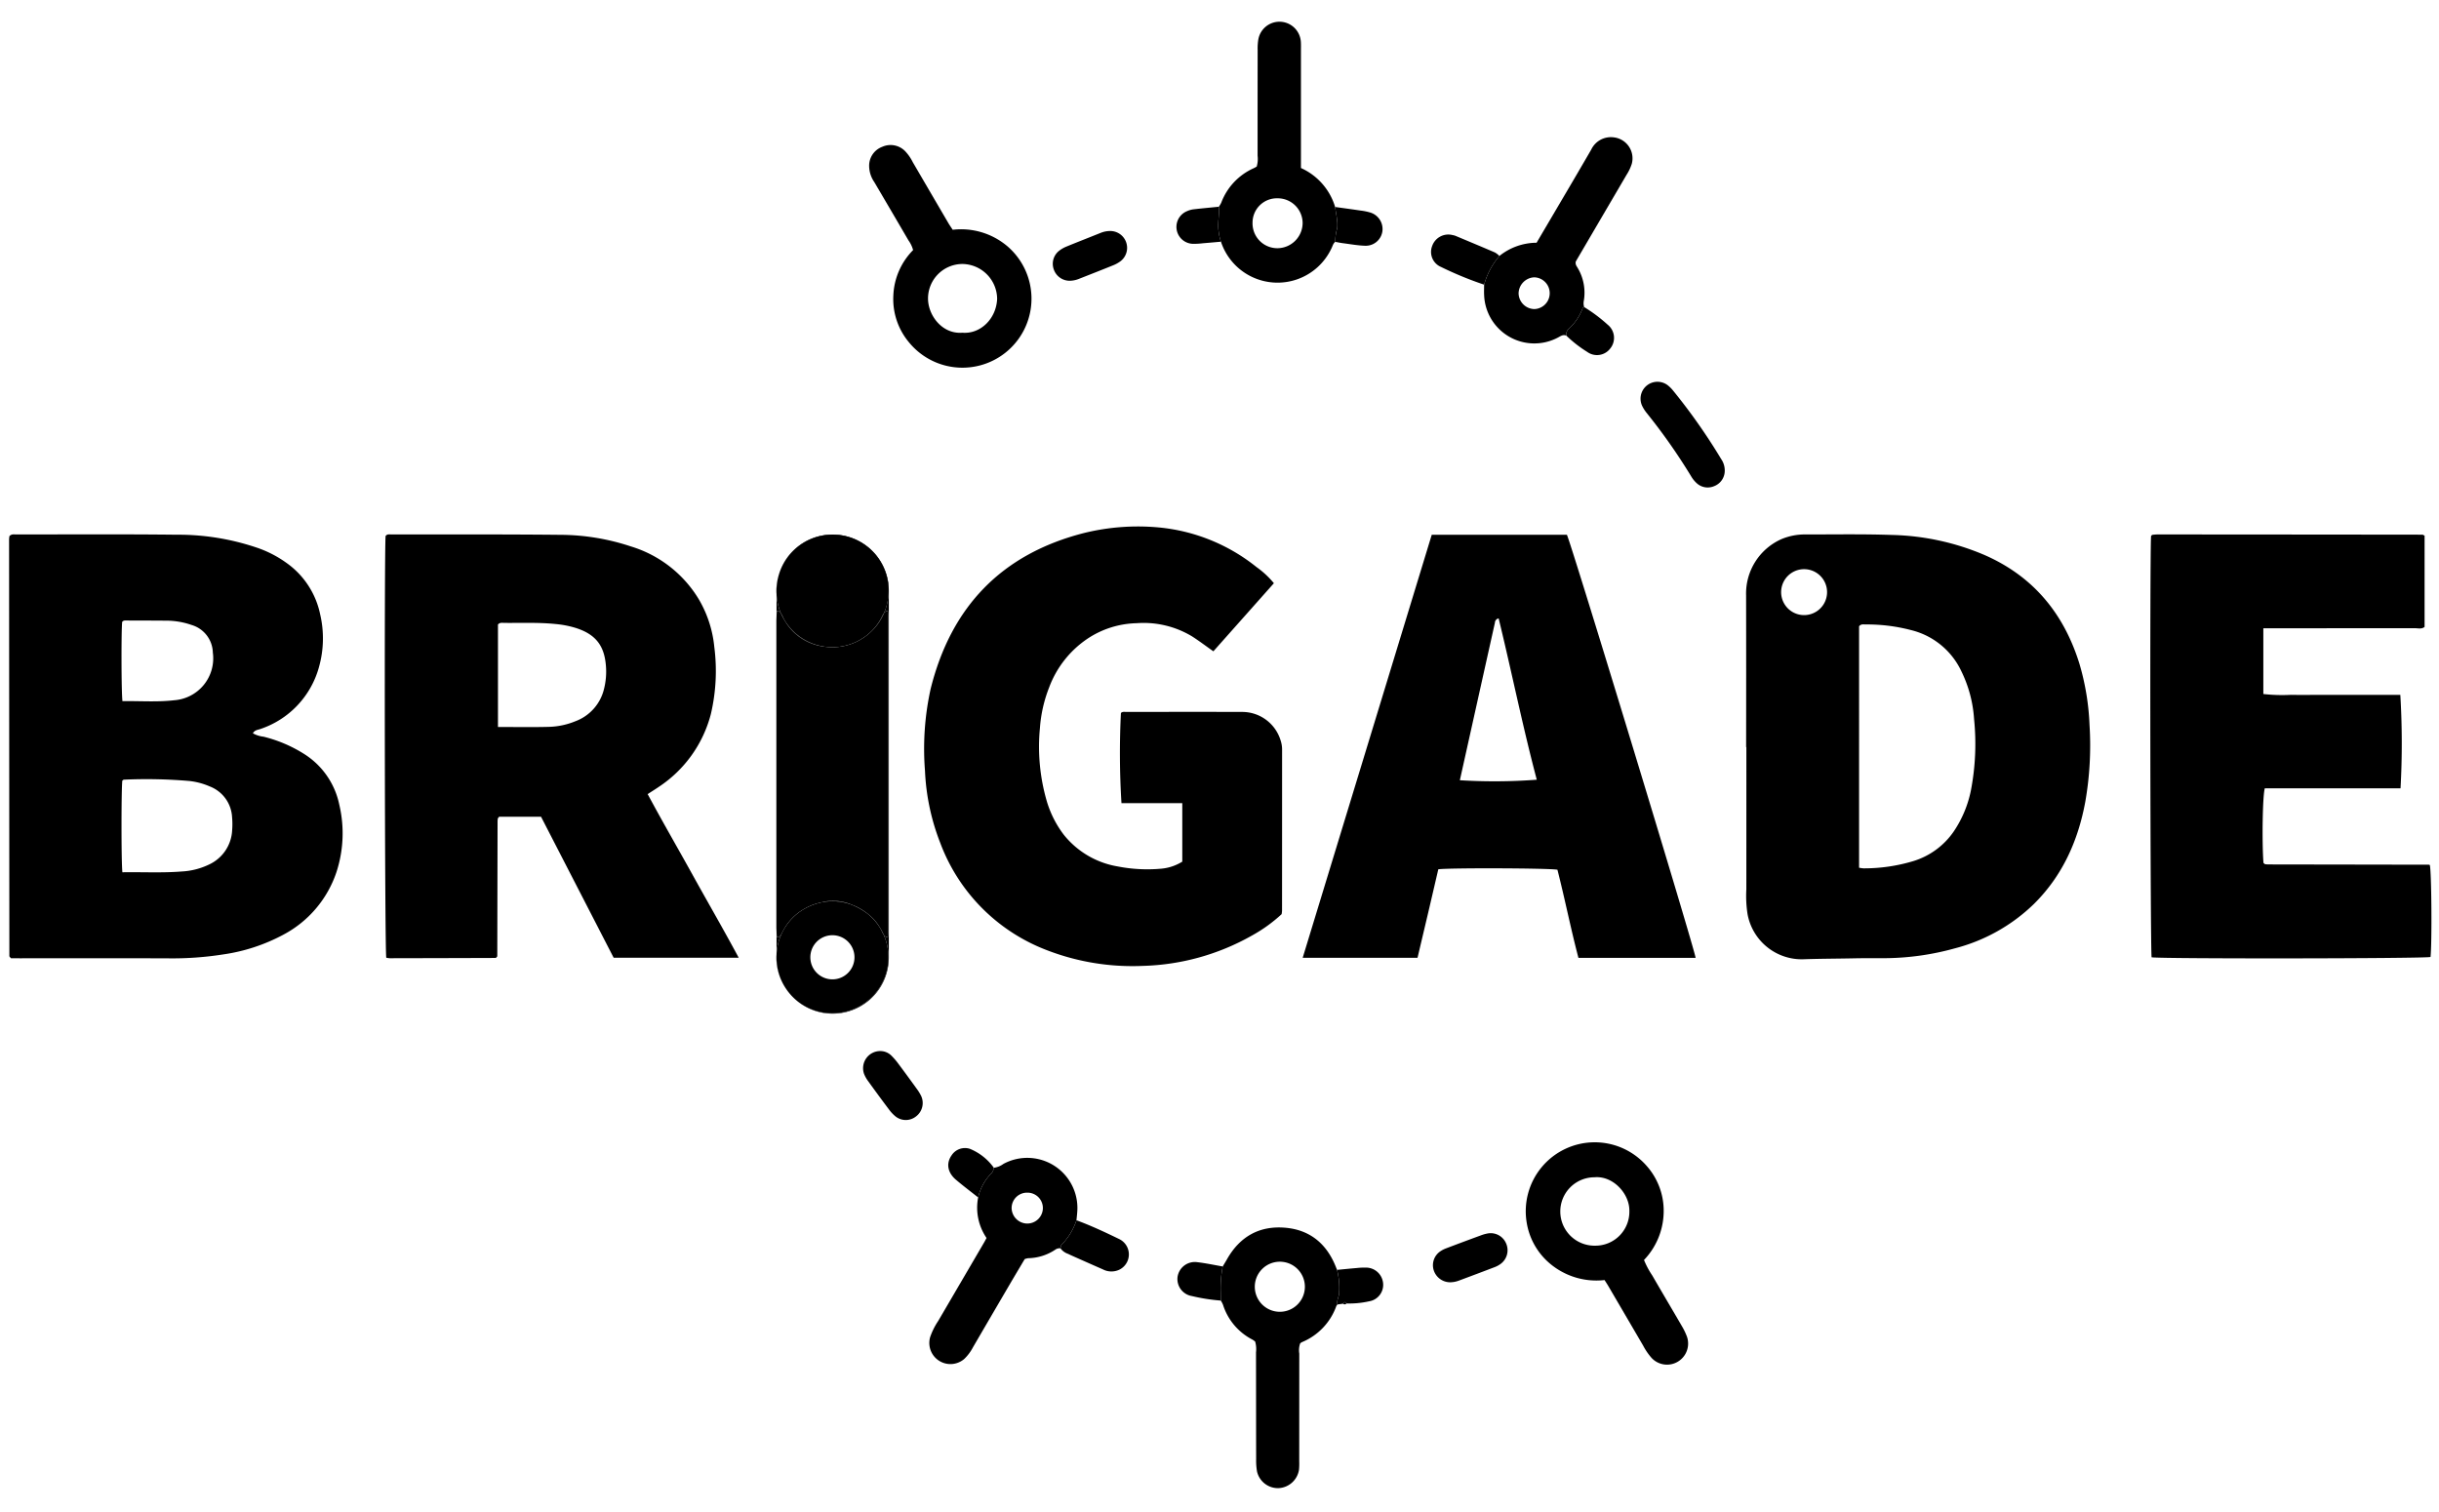 <svg id="Layer_1" data-name="Layer 1" xmlns="http://www.w3.org/2000/svg" viewBox="0 0 449.54 278.79"><defs><style>.cls-1,.cls-2{fill:none;}.cls-2{stroke:#000;stroke-linecap:round;stroke-linejoin:round;stroke-width:0;}</style></defs><title>brigade-horizontal-black</title><path class="cls-1" d="M225.038,44.553a9.062,9.062,0,0,1-.419-1.833A9.046,9.046,0,0,0,225.038,44.553Z"/><path class="cls-1" d="M293.889,217.013a6.305,6.305,0,1,0,6.425,6.218C300.375,220.042,297.3,216.701,293.889,217.013Z"/><path class="cls-1" d="M106.187,115.773a18.047,18.047,0,0,0-3.775-.744c-3.156-.321-6.317-.176-9.476-.209-.397-.004-.831-.098-1.155.3v18.887H91.781c3.295,0,6.395.062,9.49-.026a13.738,13.738,0,0,0,4.781-1.032,8.422,8.422,0,0,0,5.269-5.93,12.998,12.998,0,0,0,.35-4.357C111.372,118.968,109.748,116.928,106.187,115.773Z"/><path class="cls-1" d="M177.378,61.332c3.34.28,6.272-2.593,6.407-6.274a6.488,6.488,0,0,0-6.399-6.397,6.362,6.362,0,0,0-6.339,6.384C171.049,58.074,173.613,61.629,177.378,61.332Z"/><path class="cls-1" d="M282.793,56.973a2.927,2.927,0,0,0-.023-5.852,3.022,3.022,0,0,0-2.875,2.945A2.964,2.964,0,0,0,282.793,56.973Z"/><path class="cls-1" d="M246.468,42.055a6.312,6.312,0,0,0,.019-.99,6.313,6.313,0,0,1-.019.989,8.577,8.577,0,0,0-.356,2.53h0A8.566,8.566,0,0,1,246.468,42.055Z"/><path class="cls-1" d="M235.865,232.577a4.616,4.616,0,1,0,.119,9.231,4.616,4.616,0,0,0-.119-9.231Z"/><path class="cls-1" d="M235.447,45.753a4.673,4.673,0,0,0,4.644-4.699,4.59,4.59,0,0,0-4.632-4.501,4.486,4.486,0,0,0-4.599,4.49A4.572,4.572,0,0,0,235.447,45.753Z"/><path class="cls-1" d="M38.663,144.967a12.962,12.962,0,0,0-3.717-1,92.744,92.744,0,0,0-12.111-.247c-.097.002-.193.114-.289.176-.192,1.431-.207,15.015.012,16.894,3.716-.06,7.341.145,10.959-.147a13.161,13.161,0,0,0,5.072-1.309,7.34,7.34,0,0,0,4.197-6.26,14.149,14.149,0,0,0-.011-2.457A6.423,6.423,0,0,0,38.663,144.967Z"/><path class="cls-1" d="M32.096,129.081a7.745,7.745,0,0,0,7.133-8.78,5.449,5.449,0,0,0-3.904-5.093,14.184,14.184,0,0,0-4.47-.797q-3.686-.029-7.372-.03c-.338,0-.712-.076-.966.259-.174,1.65-.159,12.825.051,14.606C25.795,129.193,28.959,129.449,32.096,129.081Z"/><path class="cls-1" d="M361.523,123.775a13.883,13.883,0,0,0-9.33-7.637,31.81,31.81,0,0,0-8.339-1.026c-.391.005-.829-.125-1.2.332l-.001,44.507a6.021,6.021,0,0,0,.814.117,31.446,31.446,0,0,0,9.169-1.332,13.977,13.977,0,0,0,7.496-5.514,20.82,20.82,0,0,0,3.141-7.567,45.336,45.336,0,0,0,.574-13.113A23.38,23.38,0,0,0,361.523,123.775Z"/><path class="cls-1" d="M224.619,42.72c-.261-1.552.164-3.077.033-4.613C224.782,39.643,224.356,41.168,224.619,42.72Z"/><path class="cls-1" d="M189.377,219.852v0a2.835,2.835,0,0,0-2.921,2.839,2.881,2.881,0,0,0,5.761.077A2.833,2.833,0,0,0,189.377,219.852Z"/><path class="cls-1" d="M332.496,104.921a4.233,4.233,0,1,0,4.307,4.218A4.329,4.329,0,0,0,332.496,104.921Z"/><path class="cls-1" d="M275.535,114.779q-3.24,14.521-6.464,29.045a103.587,103.587,0,0,0,14.178-.094c-2.604-9.82-4.604-19.782-7.028-29.734A.823.823,0,0,0,275.535,114.779Z"/><path d="M236.222,168.509a5.965,5.965,0,0,0,.075-.624q.008-14.857.009-29.716a5.301,5.301,0,0,0-.284-1.721,7.396,7.396,0,0,0-7.159-5.213c-7.092-.024-14.184-.008-21.276-.002-.338,0-.709-.088-.987.2a149.5,149.5,0,0,0,.101,16.614H217.91V158.831a8.819,8.819,0,0,1-3.863,1.296,28.461,28.461,0,0,1-8.048-.414,16.14,16.14,0,0,1-9.928-5.838,19.237,19.237,0,0,1-3.099-6.067,35.972,35.972,0,0,1-1.304-13.563,25.36,25.36,0,0,1,1.697-7.511,18.67,18.67,0,0,1,7.046-8.981,17.038,17.038,0,0,1,9.089-2.876,17.274,17.274,0,0,1,10.25,2.452c1.276.823,2.488,1.742,3.891,2.73,3.762-4.233,7.446-8.377,11.154-12.552a16.422,16.422,0,0,0-3.183-2.961,33.819,33.819,0,0,0-17.973-7.315,41.553,41.553,0,0,0-13.788,1.008c-15.245,3.874-24.568,13.615-28.332,28.791a51.248,51.248,0,0,0-1.033,15.027,41.264,41.264,0,0,0,2.822,13.34A33.798,33.798,0,0,0,192.579,175.005a43.815,43.815,0,0,0,18.055,3.043,43.141,43.141,0,0,0,20.104-5.588A27.789,27.789,0,0,0,236.222,168.509Z"/><path d="M263.891,98.573l-23.789,77.983h21.166q.973-4.11,1.937-8.194c.639-2.724,1.27-5.451,1.894-8.122,2.221-.283,20.6-.211,21.955.083,1.373,5.378,2.456,10.868,3.872,16.242h21.596c-.085-1.344-22.882-76.262-23.725-77.993Zm5.18,45.25q3.229-14.525,6.464-29.045a.823.823,0,0,1,.686-.783c2.424,9.952,4.424,19.914,7.028,29.734A103.587,103.587,0,0,1,269.071,143.824Z"/><path d="M447.85,159.459a.461.461,0,0,0-.153-.064q-14.773-.026-29.544-.049c-.176,0-.351-.017-.526-.029a.56.56,0,0,1-.172-.031.655.655,0,0,1-.137-.103c-.044-.038-.087-.079-.13-.118-.295-3.772-.165-12.424.246-13.749H442.45a149.846,149.846,0,0,0-.039-17.226H427.351c-1.701,0-3.4.028-5.1-.008a30.956,30.956,0,0,1-5.087-.151V115.808c.774,0,1.406,0,2.039.002q12.925,0,25.853-.011c.614-.001,1.287.214,1.828-.241V98.748c-.194-.097-.294-.19-.395-.19q-24.444-.029-48.888-.041a8.515,8.515,0,0,0-.873.07.303.303,0,0,0-.14.088,1.282,1.282,0,0,0-.116.131c-.242,2.845-.146,76.316.1,77.659,1.828.299,50.136.245,51.406-.059C448.261,173.872,448.164,160.675,447.85,159.459Z"/><path d="M383.271,122.371c-2.874-9.292-8.543-16.169-17.565-20.092a46.085,46.085,0,0,0-16.897-3.666c-5.328-.188-10.667-.089-16.001-.094a11.112,11.112,0,0,0-4.455.857,10.974,10.974,0,0,0-6.524,10.382q.025,13.98.005,27.96h.045v4.22q0,10.991-.005,21.982a21.882,21.882,0,0,0,.216,4.552A10.153,10.153,0,0,0,332.561,176.82c3.103-.106,6.205-.101,9.305-.17,1.875-.041,3.752-.008,5.627-.024a49.28,49.28,0,0,0,12.834-1.818,32.6,32.6,0,0,0,14.548-8.172c5.268-5.214,8.146-11.656,9.475-18.851a60.218,60.218,0,0,0,.776-14.178A45.993,45.993,0,0,0,383.271,122.371Zm-50.728-8.985a4.233,4.233,0,1,1-.046-8.466,4.233,4.233,0,1,1,.046,8.466Zm30.73,32.268a20.82,20.82,0,0,1-3.141,7.567,13.977,13.977,0,0,1-7.496,5.514,31.446,31.446,0,0,1-9.169,1.332,6.021,6.021,0,0,1-.814-.117l.001-44.507c.371-.457.809-.326,1.2-.332a31.81,31.81,0,0,1,8.339,1.026,13.883,13.883,0,0,1,9.33,7.637,23.38,23.38,0,0,1,2.324,8.766A45.336,45.336,0,0,1,363.273,145.654Z"/><path d="M119.371,146.379c.801-.518,1.45-.911,2.073-1.345a22.988,22.988,0,0,0,9.583-13.431,34.83,34.83,0,0,0,.622-12.402,21.399,21.399,0,0,0-2.879-8.781,22.111,22.111,0,0,0-12.498-9.698,41.686,41.686,0,0,0-12.955-2.135c-10.375-.107-20.751-.061-31.127-.069-.39,0-.833-.116-1.122.294-.256,3.117-.15,76.333.126,77.727a3.9,3.9,0,0,0,.643.096q9.759-.017,19.518-.052c.045,0,.091-.066.134-.103.044-.038.086-.08.129-.12a.77.77,0,0,0,.038-.169q.026-12.396.052-24.793a3.701,3.701,0,0,1,.05-.524c.008-.052.063-.097.098-.145.034-.045.072-.09.141-.178h7.722l13.386,25.993h23.05c-2.801-5.22-5.672-10.168-8.442-15.171C124.948,156.375,122.079,151.428,119.371,146.379Zm-8.049-19.36a8.422,8.422,0,0,1-5.269,5.93,13.738,13.738,0,0,1-4.781,1.032c-3.096.088-6.195.026-9.49.026h0V115.121c.323-.398.758-.304,1.155-.3,3.159.033,6.32-.113,9.476.209a18.047,18.047,0,0,1,3.775.744c3.561,1.155,5.185,3.195,5.485,6.889A12.998,12.998,0,0,1,111.322,127.02Z"/><path d="M55.977,138.934a25.298,25.298,0,0,0-7.406-3.136,5.07,5.07,0,0,1-1.962-.632c.356-.614.914-.616,1.383-.785a16.691,16.691,0,0,0,10.798-11.413,19.461,19.461,0,0,0,.217-9.733,15.409,15.409,0,0,0-6.208-9.474,20.631,20.631,0,0,0-5.446-2.807,45.283,45.283,0,0,0-14.848-2.388c-9.846-.11-19.693-.046-29.54-.049-.395,0-.823-.106-1.225.305a4.648,4.648,0,0,0-.066.599q.02,38.418.051,76.837c0,.049.055.098.089.144.036.046.077.089.212.243H3.846c9.026,0,18.052-.021,27.079.01a60.174,60.174,0,0,0,10.152-.713,33.41,33.41,0,0,0,11.127-3.634,20.345,20.345,0,0,0,9.794-11.502,23.003,23.003,0,0,0,.535-12.484A14.502,14.502,0,0,0,55.977,138.934ZM22.517,114.64c.254-.336.628-.259.966-.259q3.686.005,7.372.03a14.184,14.184,0,0,1,4.47.797,5.449,5.449,0,0,1,3.904,5.093,7.745,7.745,0,0,1-7.133,8.78c-3.137.368-6.301.112-9.529.165C22.357,127.465,22.343,116.29,22.517,114.64Zm20.269,38.434a7.34,7.34,0,0,1-4.197,6.26,13.161,13.161,0,0,1-5.072,1.309c-3.618.291-7.243.087-10.959.147-.219-1.879-.205-15.464-.012-16.894.096-.062.192-.174.289-.176a92.744,92.744,0,0,1,12.111.247,12.962,12.962,0,0,1,3.717 1,6.423,6.423,0,0,1,4.111,5.65A14.149,14.149,0,0,1,42.785,153.075Z"/><path d="M143.089,114.358q-.006,28.335,0,56.668c0,.324.017.647.037.971V113.386C143.105,113.71,143.089,114.034,143.089,114.358Z"/><path d="M198.406,224.936h0c.045-.467.102-.93.134-1.395a9.238,9.238,0,0,0-13.599-8.99,3.776,3.776,0,0,1-1.765.71,1.855,1.855,0,0,1-.628,1.211,9.258,9.258,0,0,0-2.263,4.262,9.875,9.875,0,0,0,1.548,7.47c-.21.386-.341.645-.488.893q-4.216,7.208-8.431,14.416a12.751,12.751,0,0,0-1.482,2.981,3.895,3.895,0,0,0,6.313,3.99,8.347,8.347,0,0,0,1.571-2.104q3.362-5.771,6.737-11.535c.944-1.614,1.905-3.219,2.813-4.749a3.291,3.291,0,0,1,.637-.166,9.315,9.315,0,0,0,4.966-1.547,1.404,1.404,0,0,1,.985-.277,5.197,5.197,0,0,1,.114-.518.354.354,0,0,1,.082-.127A11.557,11.557,0,0,0,198.406,224.936Zm-9.192.603a2.905,2.905,0,0,1-2.758-2.848,2.835,2.835,0,0,1,2.921-2.839v-0a2.833,2.833,0,0,1,2.839,2.917A2.878,2.878,0,0,1,189.214,225.539Z"/><path d="M224.619,42.72a9.062,9.062,0,0,0,.419,1.833A10.975,10.975,0,0,0,245.41,45.77c.212-.408.295-.893.701-1.187h-0a8.577,8.577,0,0,1,.356-2.53,6.313,6.313,0,0,0,.019-.989c-.053-.98-.289-1.94-.404-2.914h0l-0-.001a11.481,11.481,0,0,0-6.301-7.178V9.253c0-.469.019-.939-.01-1.406a3.954,3.954,0,0,0-7.848-.566,10.188,10.188,0,0,0-.122,1.922q-.012,9.758-.01,19.517a4.896,4.896,0,0,1-.164,1.985c-.15.084-.343.207-.55.303a11.312,11.312,0,0,0-5.987,6.359,5.053,5.053,0,0,1-.439.741C224.783,39.643,224.357,41.168,224.619,42.72Zm10.84-6.167a4.59,4.59,0,0,1,4.632,4.501,4.673,4.673,0,0,1-4.644,4.699,4.572,4.572,0,0,1-4.586-4.71A4.486,4.486,0,0,1,235.459,36.553Z"/><path d="M246.823,238.235a13.383,13.383,0,0,0-.386-4.152l-.261-.648c-1.732-4.281-4.874-6.81-9.49-7.138-4.682-.334-8.205,1.724-10.527,5.815-.256.453-.533.895-.799,1.343a21.622,21.622,0,0,0-.368,4.709c.001.114.003.228.004.342q.006.617.015,1.234a5.546,5.546,0,0,1,.404.771,10.912,10.912,0,0,0,5.408,6.416,4.175,4.175,0,0,1,.514.366,4.921,4.921,0,0,1,.163,1.981c.013,6.564.009,13.128.025,19.692a11.917,11.917,0,0,0,.159,2.273,3.955,3.955,0,0,0,3.978,3.077,4.007,4.007,0,0,0,3.755-3.36,11.49,11.49,0,0,0,.047-1.579q.005-9.934.01-19.869a3.764,3.764,0,0,1,.168-1.875,1.76,1.76,0,0,1,.305-.219,11.303,11.303,0,0,0,6.358-6.668,1.297,1.297,0,0,1,.207-.283C246.306,239.68,246.844,239.004,246.823,238.235Zm-10.839,3.573a4.616,4.616,0,1,1-.119-9.231,4.616,4.616,0,0,1,.119,9.231Z"/><path d="M273.544,52.473l-.001-0-0.0 0c-.001.64-.036,1.284.002,1.922a9.26,9.26,0,0,0,13.536,7.862c.517-.258.979-.656,1.614-.39-.002-.013 0-.026-.001-.039a1.358,1.358,0,0,1,.441-1.209,9.616,9.616,0,0,0,2.57-3.819c.032-.089.178-.136.271-.202l.001.001a2.414,2.414,0,0,1-.048-1.215,8.917,8.917,0,0,0-1.1-5.924c-.187-.352-.509-.661-.4-1.227.063-.113.176-.316.292-.516q4.529-7.734,9.06-15.468a8.477,8.477,0,0,0,.979-2.054,3.889,3.889,0,0,0-3.287-4.871,4.01,4.01,0,0,0-4.195,2.265q-2.511,4.334-5.058,8.646c-1.657,2.823-3.319,5.642-5.008,8.51a11.009,11.009,0,0,0-6.846,2.434l0.0 0A13.8,13.8,0,0,0,273.544,52.473Zm9.226-1.352a2.927,2.927,0,0,1,.023,5.852,2.964,2.964,0,0,1-2.897-2.908A3.022,3.022,0,0,1,282.77,51.121Z"/><path d="M309.946,244.373c-1.793-3.091-3.623-6.162-5.41-9.258a15.542,15.542,0,0,1-1.525-2.855h0a13.031,13.031,0,0,0,3.617-8.515,12.451,12.451,0,0,0-3.166-8.874,12.71,12.71,0,0,0-22.067,10.523,12.455,12.455,0,0,0,3.722,7.03,13.283,13.283,0,0,0,10.623,3.537c.276.438.502.776.706,1.126q3.198,5.461,6.39,10.924a11.576,11.576,0,0,0,1.584,2.315,3.888,3.888,0,0,0,6.519-3.904A12.005,12.005,0,0,0,309.946,244.373Zm-15.946-14.751a6.305,6.305,0,1,1-.111-12.609c3.411-.312,6.486,3.029,6.425,6.218A6.257,6.257,0,0,1,294,229.622Z"/><path d="M167.455,44.33a5.483,5.483,0,0,1,.842,1.769,12.609,12.609,0,0,0-3.642,8.371,12.404,12.404,0,0,0,2.882,8.633,12.725,12.725,0,1,0,18.188-17.667,13.181,13.181,0,0,0-10.126-3.08c-.301-.461-.57-.838-.804-1.235q-3.283-5.613-6.56-11.23a8.299,8.299,0,0,0-1.395-2.015,3.745,3.745,0,0,0-4.22-.818,3.707,3.707,0,0,0-2.425,3.544,5.296,5.296,0,0,0,.95,2.963Q164.309,38.943,167.455,44.33Zm9.931,4.331a6.488,6.488,0,0,1,6.399,6.397c-.135,3.681-3.067,6.554-6.407,6.274-3.765.297-6.329-3.258-6.331-6.286A6.362,6.362,0,0,1,177.386,48.661Z"/><polygon points="225.358 233.455 225.358 233.455 225.358 233.455 225.358 233.455"/><path d="M152.203,166.166c-.226.039-.441.097-.662.146a10.102,10.102,0,0,1,5.444.464A8.627,8.627,0,0,0,152.203,166.166Z"/><path d="M144.773,170.828a10.369,10.369,0,0,1,3.215-3.138A9.604,9.604,0,0,0,144.773,170.828Z"/><path d="M163.825,176.504V108.89a10.351,10.351,0,0,0-20.242-3.048,10.33,10.33,0,1,1,19.364,7.141.934.934,0,0,1,.705-.371c.03.582.085,1.164.085,1.747q.006,28.335,0,56.668c0,.581-.055,1.164-.085,1.746a.956.956,0,0,1-.772-.46,10.328,10.328,0,0,1-18.02,9.924,10.348,10.348,0,0,0,18.965-5.732Z"/><path d="M160.091,168.577a10.372,10.372,0,0,1,2.06,2.373A8.37,8.37,0,0,0,160.091,168.577Z"/><path d="M143.906,112.994a10.284,10.284,0,0,1-.78-3.424v3.816c.016-.258.034-.516.047-.775A.993.993,0,0,1,143.906,112.994Z"/><path d="M143.173,172.772v0c-.013-.258-.031-.516-.047-.774v3.869a10.255,10.255,0,0,1,1.018-3.917C143.933,172.372,143.701,172.731,143.173,172.772Z"/><path d="M153.322,119.299a10.415,10.415,0,0,1-1.245-.081A10.41,10.41,0,0,0,153.322,119.299Z"/><path d="M144.72,114.522a9.519,9.519,0,0,0,4.273,3.84,10.341,10.341,0,0,0,3.08.855A10.328,10.328,0,0,1,144.72,114.522Z"/><path d="M143.173,172.772c.527-.041.76-.4.97-.822.007-.014.015-.027.022-.042a10.953,10.953,0,0,1,.607-1.08,9.604,9.604,0,0,1,3.215-3.138,10.254,10.254,0,0,1,2.874-1.225c.04-.011.081-.021.122-.031.185-.045.369-.088.558-.123.22-.049.435-.106.662-.146a8.627,8.627,0,0,1,4.782.609,10.309,10.309,0,0,1,3.106,1.803,8.37,8.37,0,0,1,2.06,2.373,10.295,10.295,0,0,1,.73,1.363.956.956,0,0,0,.772.46c.03-.582.085-1.164.085-1.746q.006-28.335,0-56.668c0-.583-.055-1.165-.085-1.747a.934.934,0,0,0-.705.371,10.309,10.309,0,0,1-3.062,4.032c-.049.04-.1.078-.15.117-.169.13-.339.259-.516.379-.098.067-.199.127-.299.19-.144.091-.286.184-.435.268-.255.145-.516.28-.783.402l-.021.01c-.245.111-.495.21-.75.302-.071.026-.141.054-.212.078-.192.065-.388.121-.585.175-.152.041-.304.084-.459.118-.123.027-.247.051-.372.074-.252.046-.506.089-.765.117-.036.004-.072.008-.109.011-.331.032-.665.051-1.004.051-.035,0-.068-.006-.102-.007a10.41,10.41,0,0,1-1.245-.081l-.003-0a10.341,10.341,0,0,1-3.08-.855,9.519,9.519,0,0,1-4.273-3.84,10.285,10.285,0,0,1-.814-1.529.993.993,0,0,0-.733-.382c-.013.258-.031.517-.047.775v58.611c.016.258.034.516.047.774Z"/><path d="M143.126,175.867c-.011.197-.03.393-.03.593a10.281,10.281,0,0,0,1.764,5.776,10.298,10.298,0,0,1-1.734-5.732Z"/><path d="M153.425,186.79a10.322,10.322,0,0,0,9.456-14.477,3.223,3.223,0,0,1-.295-.561,7.328,7.328,0,0,0-.435-.802,10.372,10.372,0,0,0-2.06-2.373,11.874,11.874,0,0,0-1.232-.859,13.258,13.258,0,0,0-1.874-.943,10.102,10.102,0,0,0-5.444-.464c-.188.035-.373.078-.558.123-.041.011-.082.02-.122.031a11.364,11.364,0,0,0-2.874,1.225,10.167,10.167,0,0,0-3.844,4.26,10.255,10.255,0,0,0-1.018,3.917v.637a10.262,10.262,0,0,0,10.299,10.286Zm0-14.397a4.068,4.068,0,1,1-4.068,4.068A4.068,4.068,0,0,1,153.425,172.393Z"/><path d="M144.143,171.95a10.308,10.308,0,0,1,.63-1.122,10.953,10.953,0,0,0-.607,1.08C144.159,171.923,144.151,171.936,144.143,171.95Z"/><path class="cls-2" d="M151.541,166.311c-.188.035-.373.078-.558.123"/><path d="M150.862,166.465a10.254,10.254,0,0,0-2.874,1.225A11.364,11.364,0,0,1,150.862,166.465Z"/><path d="M158.859,167.718a11.874,11.874,0,0,1,1.232.859,10.309,10.309,0,0,0-3.106-1.803A13.258,13.258,0,0,1,158.859,167.718Z"/><path d="M162.586,171.752a3.223,3.223,0,0,0,.295.561,10.295,10.295,0,0,0-.73-1.363A7.328,7.328,0,0,1,162.586,171.752Z"/><path d="M143.583,105.842a10.315,10.315,0,0,0-.487,3.135c0,.2.019.396.03.593V108.89A10.347,10.347,0,0,1,143.583,105.842Z"/><path d="M144.403,113.952c.098.195.207.383.317.57A10.328,10.328,0,0,0,152.074,119.218l.003 0a10.415,10.415,0,0,0,1.245.081c.035 0.0.068.007.102.007.339,0,.674-.019,1.004-.051.036-.003.072-.007.109-.011.258-.028.512-.07.765-.117.125-.023.249-.047.372-.074.155-.034.307-.077.459-.118.197-.054.393-.11.585-.175.072-.024.141-.052.212-.078.254-.092.505-.191.75-.302l.021-.01c.268-.122.528-.259.783-.402.148-.084.291-.177.435-.268.1-.063.201-.124.299-.19.176-.12.348-.248.516-.379.05-.039.101-.077.15-.117a9.904,9.904,0,0,0,2.614-3.22,4.485,4.485,0,0,1,.449-.812A10.335,10.335,0,1,0,143.126,108.89v.68a10.284,10.284,0,0,0,.78,3.424A5.302,5.302,0,0,1,144.403,113.952Z"/><path d="M159.885,117.015a10.309,10.309,0,0,0,3.062-4.032,4.485,4.485,0,0,0-.449.812A9.904,9.904,0,0,1,159.885,117.015Z"/><path d="M158.92,117.701c-.144.091-.287.184-.435.268C158.634,117.885,158.776,117.791,158.92,117.701Z"/><path d="M159.735,117.131c-.169.131-.34.259-.516.379C159.395,117.39,159.566,117.262,159.735,117.131Z"/><path d="M158.485,117.968c-.255.144-.515.28-.783.402C157.969,118.248,158.23,118.113,158.485,117.968Z"/><path d="M159.885,117.015c-.05.04-.1.078-.15.117C159.785,117.092,159.836,117.055,159.885,117.015Z"/><path d="M159.218,117.51c-.098.066-.199.127-.299.19C159.02,117.637,159.121,117.577,159.218,117.51Z"/><path class="cls-2" d="M156.931,118.682c.254-.092.505-.191.75-.302"/><path class="cls-2" d="M154.429,119.255c.036-.003.072-.007.109-.011"/><path d="M143.906,112.994a10.285,10.285,0,0,0,.814,1.529c-.11-.187-.219-.375-.317-.57A5.302,5.302,0,0,0,143.906,112.994Z"/><path class="cls-2" d="M156.133,118.935c.197-.054.393-.11.585-.175"/><path class="cls-2" d="M155.302,119.127c.125-.023.249-.047.372-.074"/><path d="M317.246,84.637a109.23,109.23,0,0,0-8.878-12.644,6.253,6.253,0,0,0-.858-.876,3.116,3.116,0,0,0-4.776,3.826,6.873,6.873,0,0,0,.765,1.175A109.167,109.167,0,0,1,311.674,87.756a5.418,5.418,0,0,0,.972,1.24,3,3,0,0,0,3.262.631,3.04,3.04,0,0,0,1.987-2.841h-0A3.687,3.687,0,0,0,317.246,84.637Z"/><path d="M224.995,238.506c-.001-.114-.003-.228-.004-.342a21.623,21.623,0,0,1,.368-4.709c-1.545-.268-3.083-.603-4.639-.785a3.223,3.223,0,0,0-3.681,2.692,3.182,3.182,0,0,0,2.644,3.546,34.302,34.302,0,0,0,5.327.835v-.002l-0-0Q225.002,239.123,224.995,238.506Z"/><path d="M274.321,227.35a6.665,6.665,0,0,0-1.354.366q-3.218,1.178-6.422,2.394a5.097,5.097,0,0,0-1.088.563,3.085,3.085,0,0,0-1.227,3.402A3.192,3.192,0,0,0,267.231,236.37a4.773,4.773,0,0,0,1.719-.329q3.294-1.224,6.576-2.478a4.583,4.583,0,0,0,1.073-.59,3.119,3.119,0,0,0,.995-3.771A3.084,3.084,0,0,0,274.321,227.35Z"/><path d="M265.596,49.206a65.229,65.229,0,0,0,7.947,3.267,13.829,13.829,0,0,1,2.823-5.293l.001-0a4.207,4.207,0,0,0-.825-.637c-2.421-1.042-4.854-2.054-7.285-3.072a2.558,2.558,0,0,0-.508-.134,3.152,3.152,0,0,0-3.796,2.049A2.999,2.999,0,0,0,265.596,49.206Z"/><path d="M246.468,42.055a8.566,8.566,0,0,0-.356,2.529h0c.458.082.914.182,1.375.242,1.385.176,2.769.435,4.161.476a3.101,3.101,0,0,0,3.152-2.705,3.186,3.186,0,0,0-2.169-3.4,10.591,10.591,0,0,0-1.876-.386c-1.554-.233-3.114-.441-4.672-.658.115.974.351,1.933.404,2.914A6.312,6.312,0,0,1,246.468,42.055Z"/><path d="M219.792,44.942a13.88,13.88,0,0,0,1.927-.101c1.106-.088,2.212-.19,3.319-.287a9.046,9.046,0,0,1-.419-1.833c-.262-1.552.163-3.077.033-4.613-1.572.157-3.146.299-4.715.481a4.231,4.231,0,0,0-1.173.346,3.124,3.124,0,0,0,1.029,6.007Z"/><path d="M251.83,233.663a12.945,12.945,0,0,0-1.743.076c-1.217.103-2.431.228-3.648.344a13.383,13.383,0,0,1,.386,4.152c.02.768-.517,1.445-.314,2.229h0c.338-.047.675-.095,1.014-.145a.849.849,0,0,1,.156-.207c.16-.148.334-.107.522.162a16.645,16.645,0,0,0,4.157-.4,3.07,3.07,0,0,0,2.553-3.429A3.171,3.171,0,0,0,251.83,233.663Z"/><path d="M206.279,228.401c-2.58-1.251-5.178-2.471-7.873-3.465l-0.0.001a11.557,11.557,0,0,1-2.756,4.523.352.352,0,0,0-.081.126c-.06.149-.067.354-.114.518a2.829,2.829,0,0,0,1.388,1.019c.473.232.956.444,1.438.658,1.659.737,3.317,1.477,4.981,2.203a3.418,3.418,0,0,0,3.055.06,3.136,3.136,0,0,0-.038-5.643Z"/><path d="M291.707,56.802a9.616,9.616,0,0,1-2.57,3.819,1.357,1.357,0,0,0-.442,1.208c.001.013-.001.025.001.039a22.694,22.694,0,0,0,3.853,3.001,3.061,3.061,0,0,0,4.237-.624,3.106,3.106,0,0,0-.478-4.4,28.475,28.475,0,0,0-4.33-3.245l0.0 0C291.885,56.665,291.74,56.713,291.707,56.802Z"/><path d="M168.958,200.69q-1.748-2.423-3.535-4.817a13.226,13.226,0,0,0-1.159-1.317,2.917,2.917,0,0,0-2.001-.809,3.158,3.158,0,0,0-3.015,4.182,5.845,5.845,0,0,0,.768,1.373q1.9,2.638,3.854,5.237a6.899,6.899,0,0,0,1.201,1.269,3.032,3.032,0,0,0,3.75,0,3.103,3.103,0,0,0,.964-3.775A8.3,8.3,0,0,0,168.958,200.69Z"/><path d="M180.284,220.731a9.259,9.259,0,0,1,2.263-4.262,1.855,1.855,0,0,0,.628-1.211,10.116,10.116,0,0,0-4.417-3.491,2.939,2.939,0,0,0-3.371,1.208c-1.026,1.463-.755,3.168.804,4.491C177.52,218.596,178.917,219.645,180.284,220.731Z"/><path d="M197.248,51.753a4.788,4.788,0,0,0,1.704-.383c2.071-.814,4.143-1.623,6.205-2.46a5.999,5.999,0,0,0,1.377-.764,3.107,3.107,0,0,0-1.904-5.565,4.738,4.738,0,0,0-1.714.327c-2.118.852-4.247,1.68-6.36,2.546a5.677,5.677,0,0,0-1.361.787,3.047,3.047,0,0,0-.947,3.486A3.095,3.095,0,0,0,197.248,51.753Z"/><path d="M291.706,56.801a9.616,9.616,0,0,1-2.57,3.819,1.358,1.358,0,0,0-.441,1.209,1.357,1.357,0,0,1,.442-1.208,9.616,9.616,0,0,0,2.57-3.819c.033-.089.178-.136.271-.202l-0-0-.001-.001C291.884,56.664,291.738,56.712,291.706,56.801Z"/><path d="M273.543,52.472l.001 0a13.8,13.8,0,0,1,2.823-5.294l-0-0-.001 0A13.829,13.829,0,0,0,273.543,52.472Z"/><path d="M225.009,239.74l0.0 0q-.007-.617-.015-1.234Q225.001,239.123,225.009,239.74Z"/><path d="M198.406,224.937l0-.001h-0a11.557,11.557,0,0,1-2.756,4.523.354.354,0,0,0-.082.127.352.352,0,0,1,.081-.126A11.557,11.557,0,0,0,198.406,224.937Z"/><path d="M225.358,233.455h-0a21.623,21.623,0,0,0-.368,4.709A21.622,21.622,0,0,1,225.358,233.455Z"/><path d="M246.487,41.065c-.053-.981-.289-1.94-.404-2.914h-0C246.197,39.125,246.433,40.085,246.487,41.065Z"/><path d="M247.525,240.32l-.001.001a.493.493,0,0,0,.678-.045c-.188-.269-.361-.31-.521-.163a.855.855,0,0,0-.155.207Z"/><path d="M247.525,240.32a.855.855,0,0,1,.155-.207.849.849,0,0,0-.156.207Z"/></svg>